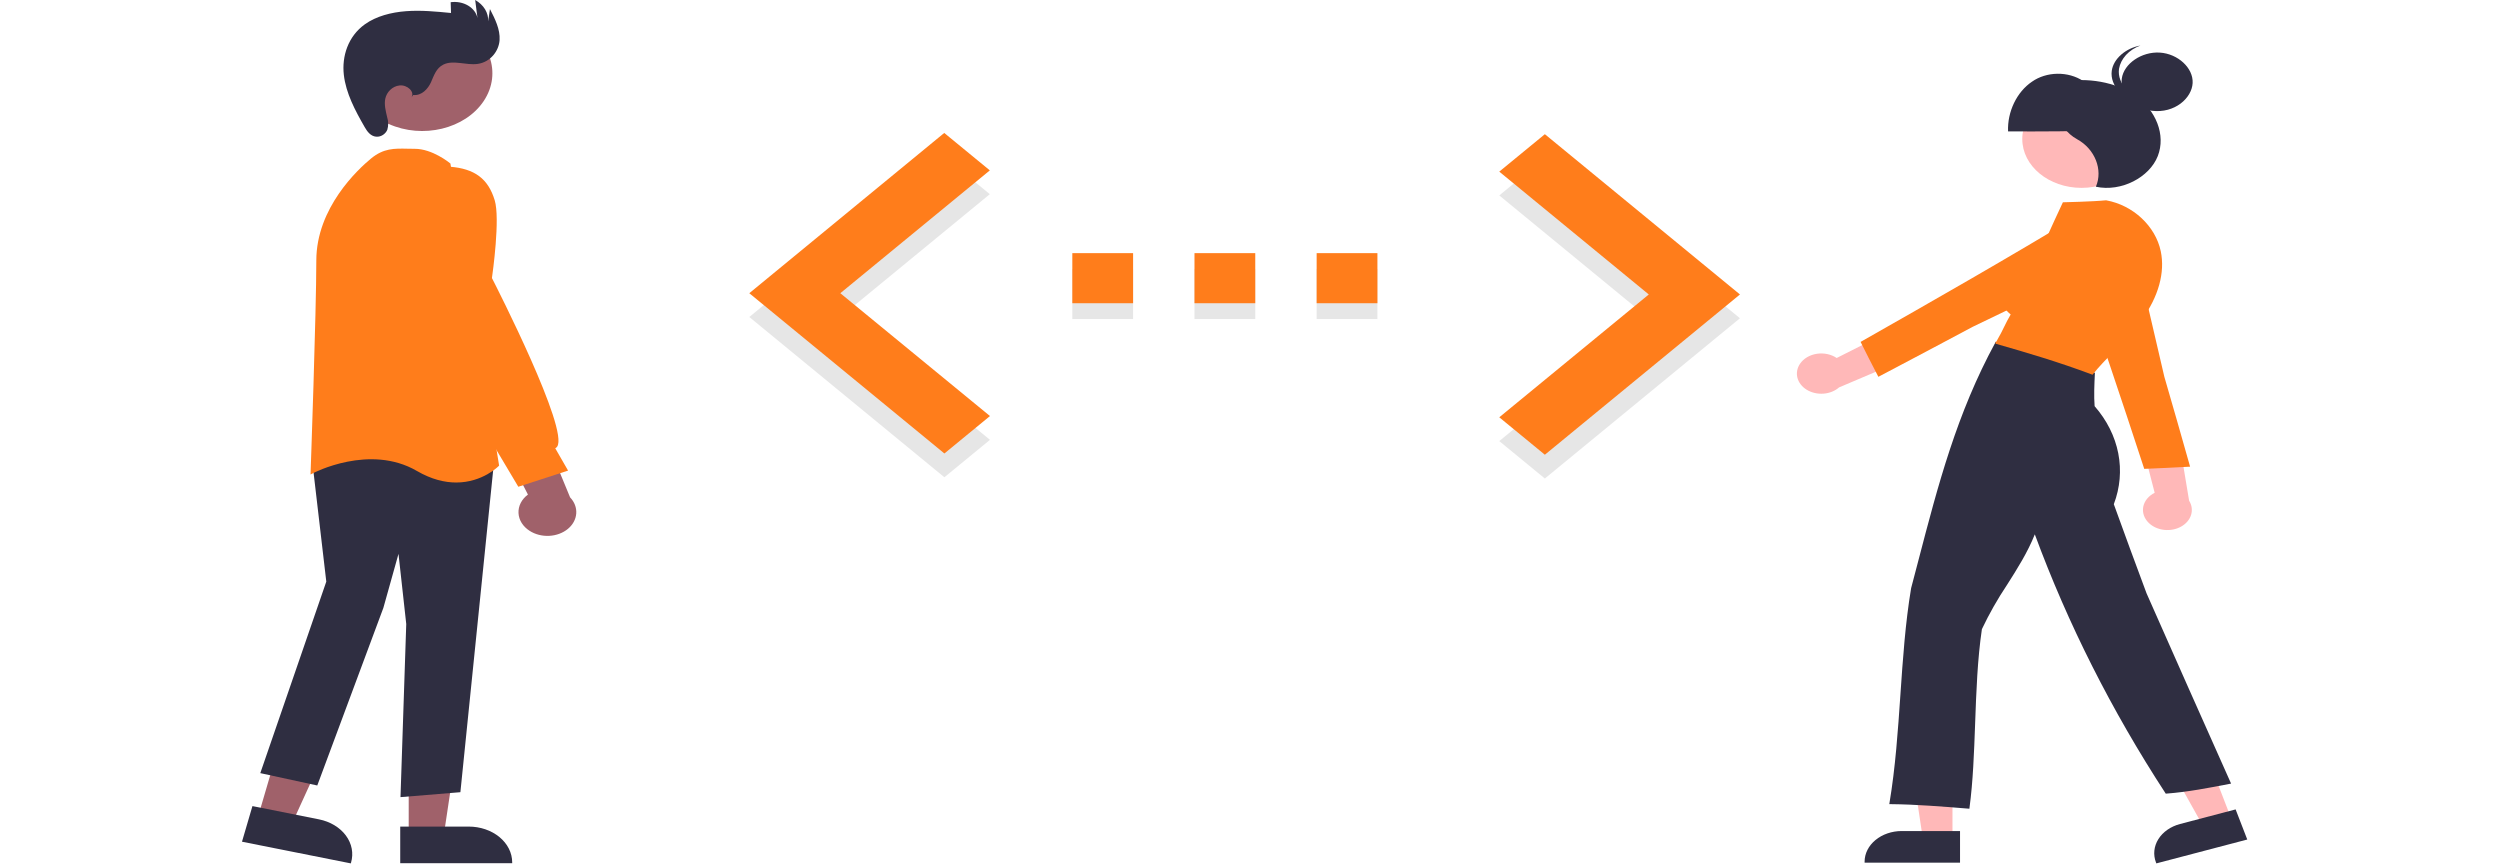 <svg width="555" height="192" viewBox="0 0 555 192" fill="none" xmlns="http://www.w3.org/2000/svg">
<g clip-path="url(#clip0_1_88)">
<path d="M332.839 97.92L366.03 70.652L332.839 43.383L342.959 35.072L386.269 70.652L342.959 106.232L332.839 97.92Z" fill="#E6E6E6"/>
<path d="M251.548 59.712H238.056V70.831H251.548V59.712Z" fill="#E6E6E6"/>
<path d="M305.787 59.712H292.295V70.831H305.787V59.712Z" fill="#E6E6E6"/>
<path d="M278.668 59.712H265.176V70.831H278.668V59.712Z" fill="#E6E6E6"/>
<path d="M219.774 97.643L186.55 70.374L219.741 43.106L209.621 34.794L166.345 70.374L209.655 105.954L219.774 97.643Z" fill="#E6E6E6"/>
<path d="M332.839 92.639L366.03 65.371L332.839 38.102L342.959 29.791L386.269 65.371L342.959 100.95L332.839 92.639Z" fill="#FF7D1B"/>
<path d="M238.056 67.316H251.548V56.198H238.056L238.056 67.316ZM305.787 56.198H292.295V67.316H305.787V56.198ZM265.176 67.316H278.668V56.198H265.176V67.316Z" fill="#FF7D1B"/>
<path d="M219.774 92.361L186.55 65.093L219.741 37.824L209.621 29.513L166.345 65.093L209.655 100.672L219.774 92.361Z" fill="#FF7D1B"/>
<path d="M57.297 181.27L64.85 182.774L75.487 159.483L64.34 157.262L57.297 181.27Z" fill="#A0616A"/>
<path d="M53.721 186.859L56.04 178.953L70.818 181.897C73.305 182.395 75.45 183.685 76.784 185.485C78.118 187.285 78.531 189.448 77.932 191.498L77.881 191.672L53.721 186.859Z" fill="#2F2E41"/>
<path d="M90.733 185.51L98.504 185.51L102.2 160.81L90.732 160.81L90.733 185.51Z" fill="#A0616A"/>
<path d="M88.851 183.501L104.054 183.501H104.054C106.614 183.501 109.07 184.339 110.88 185.83C112.69 187.322 113.707 189.345 113.707 191.455V191.634L88.851 191.635L88.851 183.501Z" fill="#2F2E41"/>
<path d="M88.91 176.963L90.187 138.537L88.466 122.956L85.108 134.947L70.435 174.378L57.786 171.635L72.436 129.119L69.254 101.848L78.395 97.006L78.519 97.024L109.751 101.768L102.207 175.867L88.91 176.963Z" fill="#2F2E41"/>
<path d="M101.271 107.118C98.755 107.118 95.814 106.45 92.54 104.546C82.062 98.452 69.569 105.007 69.444 105.074L68.936 105.346L68.954 104.847C68.967 104.492 70.222 69.202 70.222 57.846C70.222 46.114 79.51 37.547 82.357 35.202C85.151 32.899 87.502 32.95 90.479 33.013C90.992 33.024 91.526 33.036 92.088 33.036C95.978 33.036 99.759 36.115 99.918 36.246L99.994 36.309L100.009 36.397L110.801 103.363L110.719 103.449C110.669 103.502 107.124 107.118 101.271 107.118Z" fill="#FF7D1B"/>
<path d="M107.4 22.407C111.524 16.19 108.752 8.396 101.208 4.997C93.663 1.599 84.205 3.883 80.081 10.1C75.957 16.317 78.73 24.112 86.273 27.51C93.817 30.909 103.276 28.624 107.4 22.407Z" fill="#A0616A"/>
<path d="M117.571 117.841C116.835 117.37 116.233 116.773 115.807 116.09C115.381 115.407 115.142 114.655 115.107 113.888C115.071 113.12 115.241 112.356 115.603 111.648C115.965 110.941 116.51 110.307 117.202 109.793L108.361 92.608L119.937 94.364L126.557 110.413C127.53 111.427 128.017 112.701 127.927 113.991C127.837 115.282 127.175 116.5 126.068 117.416C124.96 118.331 123.483 118.88 121.917 118.959C120.352 119.037 118.805 118.639 117.571 117.841Z" fill="#A0616A"/>
<path d="M115.067 108.059L99.093 81.204L92.089 60.992L92.094 43.434C92.11 43.364 93.757 36.535 99.86 37.007C105.394 37.449 108.375 39.679 109.826 44.464C111.059 48.529 109.373 60.588 109.21 61.726C110.28 63.818 126.346 95.363 123.686 99.161C123.587 99.309 123.442 99.433 123.266 99.52L126.113 104.473L115.067 108.059Z" fill="#FF7D1B"/>
<path d="M91.75 21.087C93.616 21.287 95.024 19.714 95.677 18.259C96.33 16.805 96.827 15.111 98.45 14.326C100.666 13.252 103.502 14.543 106.037 14.189C108.9 13.789 110.761 11.289 110.907 8.899C111.053 6.51 109.899 4.211 108.766 2.008L108.371 4.746C108.424 3.818 108.187 2.894 107.683 2.064C107.179 1.233 106.424 0.522 105.492 0L106.001 4.018C105.893 3.463 105.653 2.932 105.294 2.455C104.936 1.977 104.467 1.562 103.914 1.235C103.361 0.907 102.735 0.672 102.071 0.544C101.408 0.416 100.72 0.398 100.048 0.489L100.128 2.883C96.822 2.559 93.487 2.235 90.171 2.482C86.855 2.728 83.515 3.593 81.002 5.393C77.242 8.085 75.869 12.518 76.33 16.605C76.791 20.691 78.838 24.531 80.972 28.239C81.509 29.172 82.251 30.226 83.496 30.344C84.615 30.451 85.638 29.681 85.986 28.798C86.254 27.893 86.243 26.946 85.955 26.045C85.641 24.667 85.244 23.259 85.54 21.879C85.836 20.499 87.041 19.135 88.729 18.966C90.418 18.796 92.146 20.387 91.334 21.619L91.75 21.087Z" fill="#2F2E41"/>
<path d="M477.073 116.13C476.553 115.642 476.17 115.066 475.95 114.442C475.73 113.819 475.678 113.164 475.799 112.522C475.919 111.88 476.209 111.268 476.647 110.729C477.086 110.19 477.663 109.736 478.337 109.4L474.353 93.964L483.619 96.956L485.982 111.156C486.591 112.127 486.747 113.248 486.42 114.307C486.094 115.367 485.306 116.291 484.208 116.904C483.11 117.517 481.777 117.777 480.462 117.634C479.147 117.492 477.941 116.956 477.073 116.13V116.13Z" fill="#FFB8B8"/>
<path d="M476.021 104.086L475.971 103.934C470.962 88.666 465.784 72.883 459.462 55.699L459.421 55.586L459.56 55.519C463.084 53.825 468.38 53.937 471.879 55.781C473.463 56.622 474.695 57.843 475.409 59.28C476.122 60.717 476.283 62.3 475.868 63.815L480.479 83.626C482.353 90.101 484.293 96.804 486.147 103.414L486.2 103.601L485.913 103.616C482.537 103.793 479.049 103.976 476.255 104.077L476.021 104.086Z" fill="#FF7D1B"/>
<path d="M433.451 186.258H426.88L423.754 165.374H433.451V186.258Z" fill="#FFB8B8"/>
<path d="M435.127 191.507H413.942V191.286C413.944 189.484 414.814 187.757 416.36 186.483C417.905 185.209 420.001 184.492 422.188 184.49H435.127L435.127 191.507Z" fill="#2F2E41"/>
<path d="M495.363 181.792L489.102 183.436L478.429 164.32L487.668 161.893L495.363 181.792Z" fill="#FFB8B8"/>
<path d="M478.708 191.674L478.626 191.463C477.965 189.746 478.157 187.883 479.161 186.282C480.164 184.681 481.897 183.474 483.98 182.925L496.308 179.688L498.893 186.373L478.708 191.674Z" fill="#2F2E41"/>
<path d="M462.108 41.707C469.377 41.707 475.271 36.851 475.271 30.86C475.271 24.869 469.377 20.013 462.108 20.013C454.838 20.013 448.945 24.869 448.945 30.86C448.945 36.851 454.838 41.707 462.108 41.707Z" fill="#FFB8B8"/>
<path d="M468.018 28.85C468.093 24.475 465.871 20.142 462.435 17.963C460.816 16.906 458.802 16.345 456.737 16.375C454.672 16.405 452.683 17.025 451.11 18.128C447.728 20.406 445.61 24.802 445.79 29.173C453.368 29.191 460.946 29.209 468.018 28.85Z" fill="#2F2E41"/>
<path d="M437.202 179.536L436.939 179.515C431.223 179.052 425.312 178.575 419.726 178.52L419.422 178.517L419.464 178.269C420.787 170.37 421.348 162.158 421.891 154.217C422.427 146.375 422.98 138.267 424.271 130.566C424.817 128.503 425.349 126.466 425.879 124.435C430.265 107.634 434.409 91.765 442.962 76.056L443.043 75.907L443.239 75.927C451.264 76.727 458.975 79.14 464.952 82.721L465.067 82.79L465.062 82.908C464.946 85.348 464.827 87.87 465.004 90.168C467.716 93.274 469.514 96.858 470.254 100.636C470.993 104.414 470.655 108.282 469.266 111.933C471.62 118.414 474.053 125.114 476.535 131.723C482.563 145.342 488.801 159.436 495.196 173.723L495.3 173.957L495.005 174.014C490.405 174.904 485.659 175.822 480.977 176.178L480.8 176.192L480.716 176.063C468.776 157.752 459.067 138.512 451.729 118.625C450.131 122.64 447.83 126.265 445.6 129.776C443.467 132.969 441.591 136.274 439.982 139.669C438.995 146.347 438.733 153.583 438.48 160.579C438.241 167.195 438.015 173.443 437.231 179.319L437.202 179.536Z" fill="#2F2E41"/>
<path d="M457.614 18.164C463.32 17.151 469.631 18.115 474.111 21.287C478.592 24.459 480.867 29.947 479.026 34.654C477.186 39.36 470.936 42.672 465.286 41.456C466.904 37.697 465.083 33.081 461.126 30.916C456.433 28.348 455.141 22.217 457.614 18.164Z" fill="#2F2E41"/>
<path d="M464.541 83.192L464.333 83.114C457.054 80.377 449.917 78.278 443.23 76.362L443.025 76.325L443.025 75.835L443.158 75.874C443.186 75.823 443.217 75.765 443.249 75.707C443.34 75.541 443.403 75.427 443.456 75.352L443.454 75.352C444.012 74.416 444.455 73.511 444.883 72.636C445.326 71.733 445.782 70.801 446.372 69.815C444.942 68.633 443.963 67.132 443.556 65.498C443.149 63.863 443.331 62.166 444.08 60.616C445.557 57.731 449.324 55.484 453.281 55.111C454.731 51.821 457.962 44.909 457.962 44.909C457.962 44.909 464.757 44.755 467.489 44.47L467.535 44.465L467.58 44.473C473.545 45.55 478.526 50.202 479.691 55.785C480.674 60.497 479.181 65.887 475.485 70.962C473.589 73.444 471.493 75.818 469.21 78.068C467.545 79.783 465.973 81.403 464.667 83.034L464.541 83.192Z" fill="#FF7D1B"/>
<path d="M477.716 24.592C473.722 24.101 470.586 20.736 471.04 17.43C471.494 14.123 475.463 11.421 479.489 11.677C483.515 11.934 486.933 15.106 486.765 18.431C486.597 21.756 482.815 25.219 477.716 24.592Z" fill="#2F2E41"/>
<path d="M477.092 22.448C473.098 21.956 469.963 18.592 470.417 15.285C470.615 14.161 471.155 13.096 471.987 12.189C472.82 11.283 473.917 10.566 475.177 10.103C471.956 10.684 469.184 12.997 468.809 15.727C468.355 19.034 471.491 22.398 475.485 22.889C476.973 23.082 478.497 22.906 479.864 22.385C478.952 22.542 478.013 22.564 477.092 22.448Z" fill="#2F2E41"/>
<path d="M399.621 80.734C400.006 80.168 400.538 79.678 401.177 79.299C401.817 78.92 402.55 78.662 403.324 78.542C404.099 78.422 404.895 78.443 405.659 78.604C406.422 78.765 407.133 79.062 407.742 79.474L424.076 71.235L423.74 79.432L408.28 85.999C407.373 86.796 406.142 87.291 404.821 87.39C403.5 87.489 402.181 87.185 401.113 86.536C400.046 85.887 399.304 84.938 399.029 83.869C398.754 82.799 398.965 81.684 399.621 80.734V80.734Z" fill="#FFB8B8"/>
<path d="M413.051 75.903L413.208 75.814C429.007 66.835 445.34 57.553 462.895 46.916L463.01 46.846L463.134 46.932C466.246 49.105 467.882 53.258 466.938 56.591C466.504 58.102 465.517 59.467 464.11 60.5C462.704 61.533 460.946 62.185 459.075 62.367L437.945 72.55C431.161 76.165 424.138 79.905 417.194 83.548L416.997 83.651L416.884 83.433C415.557 80.869 414.185 78.22 413.139 76.083L413.051 75.903Z" fill="#FF7D1B"/>
</g>
<defs>
<clipPath id="clip0_1_88">
<rect width="567" height="192" fill="white" transform="translate(-12)"/>
</clipPath>
</defs>
</svg>
